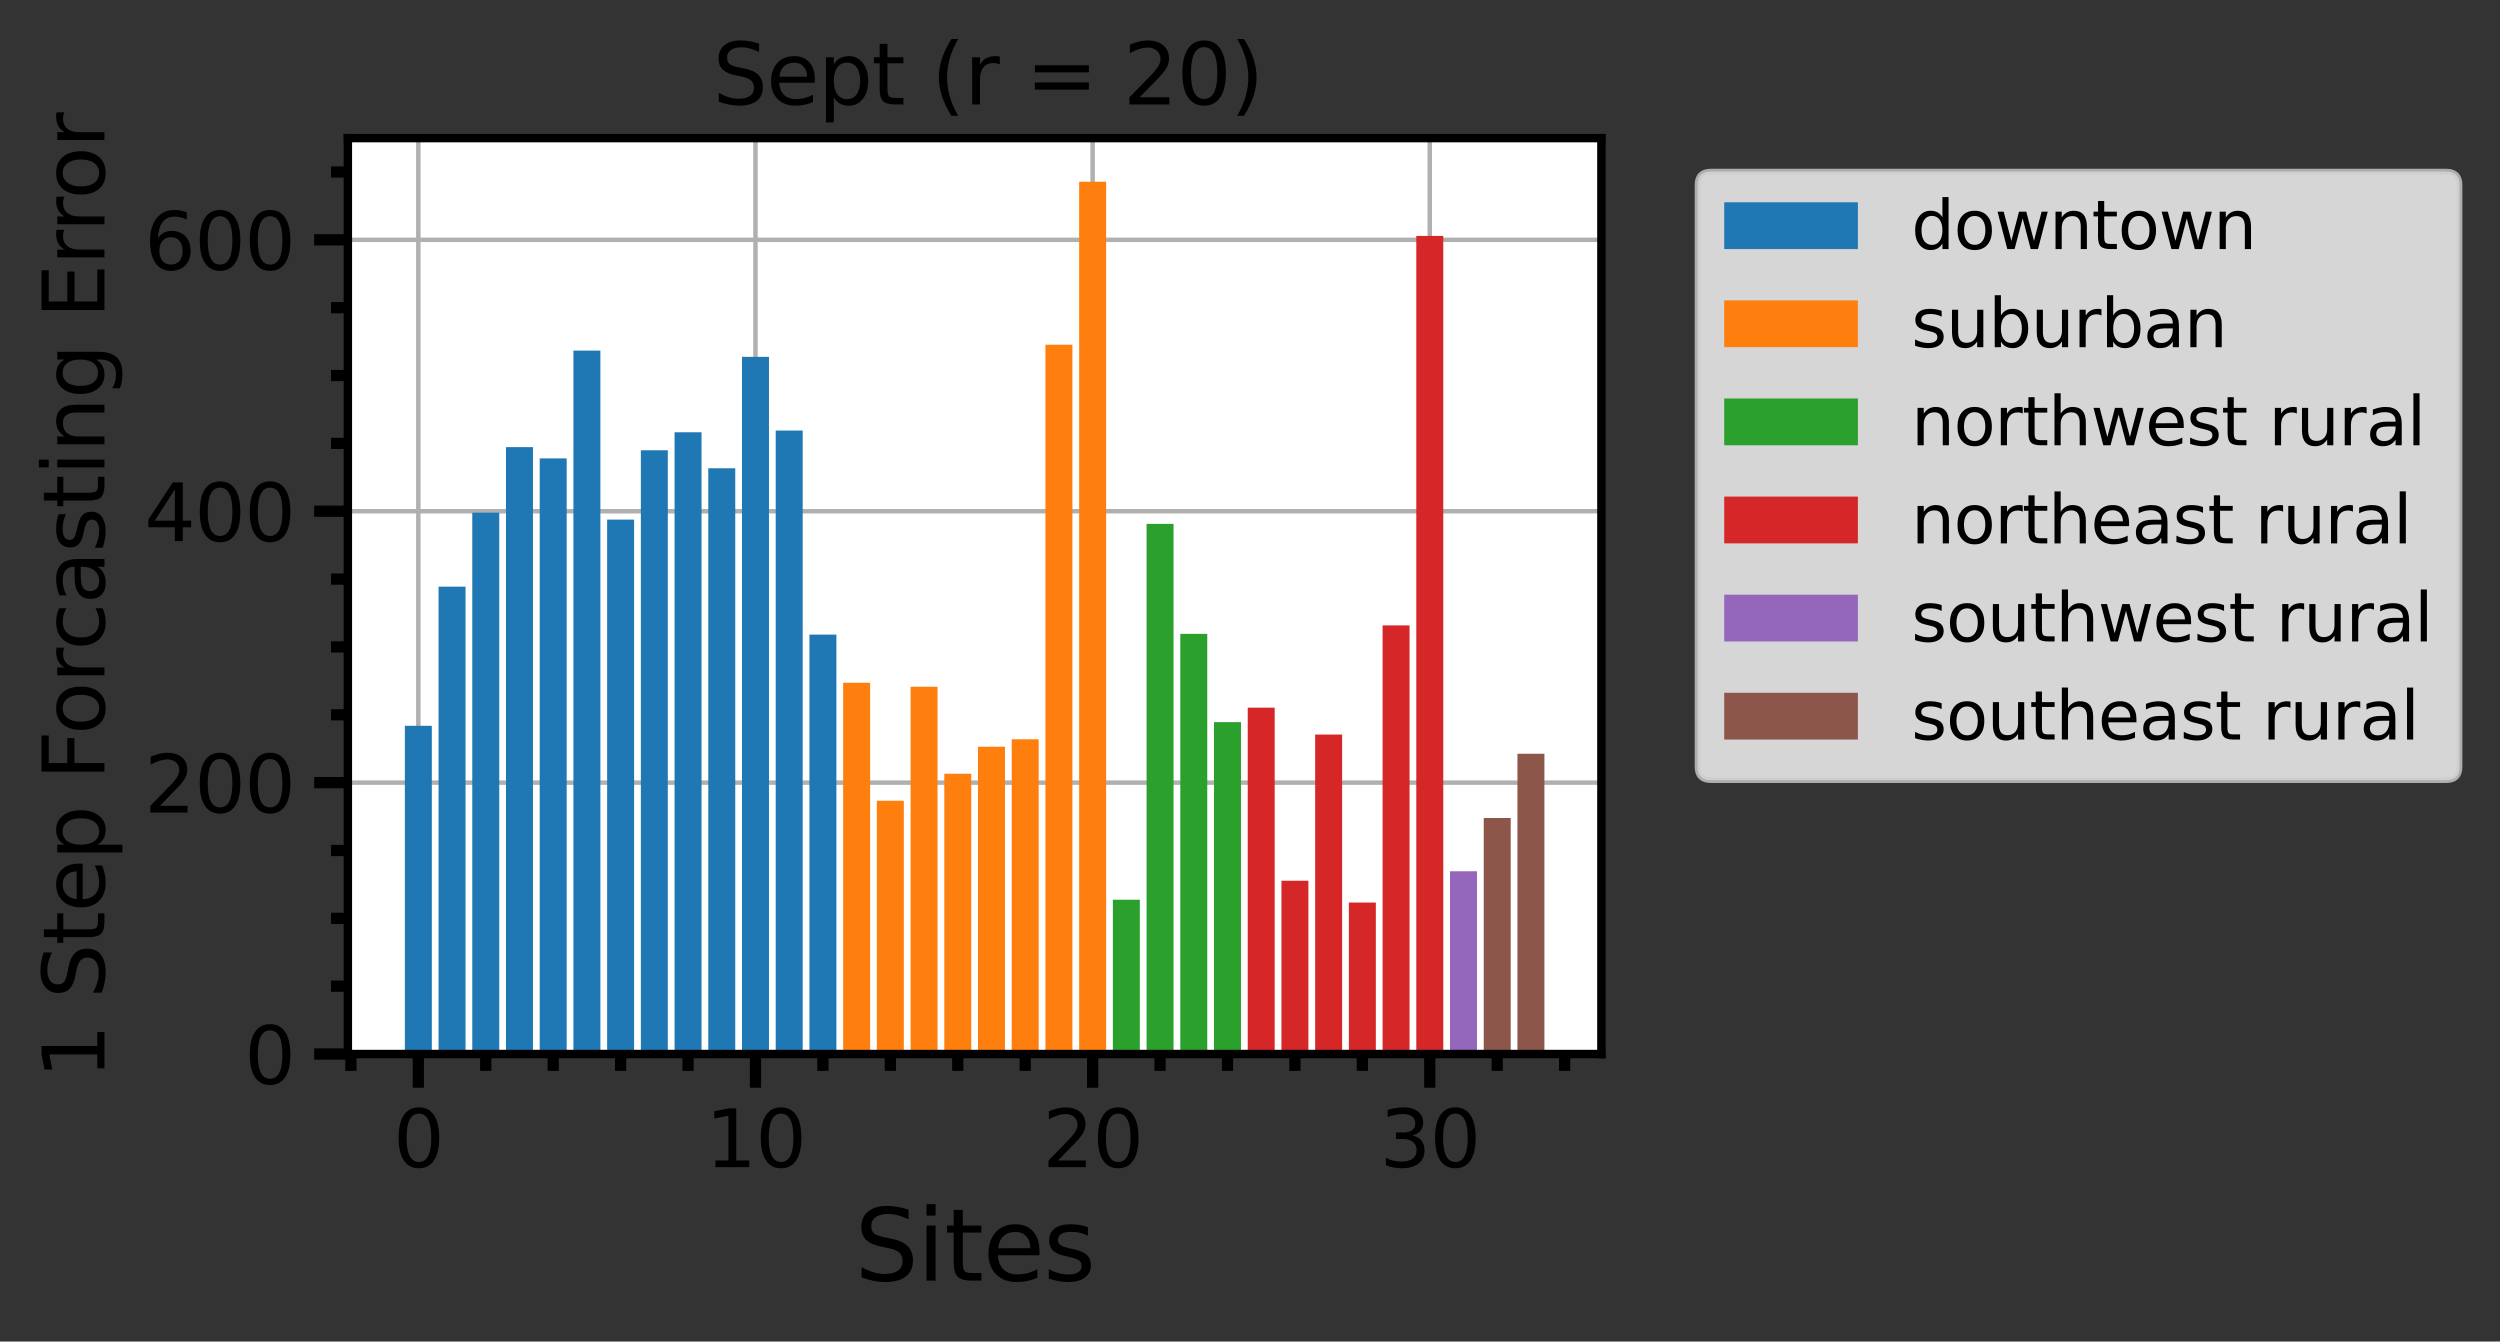 <?xml version="1.0" encoding="utf-8" standalone="no"?>
<!DOCTYPE svg PUBLIC "-//W3C//DTD SVG 1.1//EN"
  "http://www.w3.org/Graphics/SVG/1.1/DTD/svg11.dtd">
<svg xmlns:xlink="http://www.w3.org/1999/xlink" width="445.143pt" height="238.864pt" viewBox="0 0 445.143 238.864" xmlns="http://www.w3.org/2000/svg" version="1.1">
 <rect x="0" y="0" width="445.143" height="238.864" fill="#333333" stroke="none"/>
 <defs>
  <style type="text/css">*{stroke-linejoin: round; stroke-linecap: butt}</style>
 </defs>
 <g id="figure_1">
  <g id="patch_1">
   <path d="M 0 238.864 
L 445.143 238.864 
L 445.143 0 
L 0 0 
z
" style="fill: none"/>
  </g>
  <g id="axes_1">
   <g id="patch_2">
    <path d="M 61.94 187.678 
L 285.14 187.678 
L 285.14 24.598 
L 61.94 24.598 
z
" style="fill: #ffffff"/>
   </g>
   <g id="matplotlib.axis_1">
    <g id="xtick_1">
     <g id="line2d_1">
      <path d="M 74.486 187.678 
L 74.486 24.598 
" clip-path="url(#p65357fff52)" style="fill: none; stroke: #b0b0b0; stroke-width: 0.8; stroke-linecap: square"/>
     </g>
     <g id="line2d_2">
      <defs>
       <path id="m4fab848cbc" d="M 0 0 
L 0 6 
" style="stroke: #000000; stroke-width: 2"/>
      </defs>
      <g>
       <use xlink:href="#m4fab848cbc" x="74.486" y="187.678" style="stroke: #000000; stroke-width: 2"/>
      </g>
     </g>
     <g id="text_1">
      <!-- 0 -->
      <g transform="translate(70.033 207.815)scale(0.14 -0.14)">
       <defs>
        <path id="DejaVuSans-30" d="M 2034 4250 
Q 1547 4250 1301 3770 
Q 1056 3291 1056 2328 
Q 1056 1369 1301 889 
Q 1547 409 2034 409 
Q 2525 409 2770 889 
Q 3016 1369 3016 2328 
Q 3016 3291 2770 3770 
Q 2525 4250 2034 4250 
z
M 2034 4750 
Q 2819 4750 3233 4129 
Q 3647 3509 3647 2328 
Q 3647 1150 3233 529 
Q 2819 -91 2034 -91 
Q 1250 -91 836 529 
Q 422 1150 422 2328 
Q 422 3509 836 4129 
Q 1250 4750 2034 4750 
z
" transform="scale(0.016)"/>
       </defs>
       <use xlink:href="#DejaVuSans-30"/>
      </g>
     </g>
    </g>
    <g id="xtick_2">
     <g id="line2d_3">
      <path d="M 134.519 187.678 
L 134.519 24.598 
" clip-path="url(#p65357fff52)" style="fill: none; stroke: #b0b0b0; stroke-width: 0.8; stroke-linecap: square"/>
     </g>
     <g id="line2d_4">
      <g>
       <use xlink:href="#m4fab848cbc" x="134.519" y="187.678" style="stroke: #000000; stroke-width: 2"/>
      </g>
     </g>
     <g id="text_2">
      <!-- 10 -->
      <g transform="translate(125.611 207.815)scale(0.14 -0.14)">
       <defs>
        <path id="DejaVuSans-31" d="M 794 531 
L 1825 531 
L 1825 4091 
L 703 3866 
L 703 4441 
L 1819 4666 
L 2450 4666 
L 2450 531 
L 3481 531 
L 3481 0 
L 794 0 
L 794 531 
z
" transform="scale(0.016)"/>
       </defs>
       <use xlink:href="#DejaVuSans-31"/>
       <use xlink:href="#DejaVuSans-30" x="63.623"/>
      </g>
     </g>
    </g>
    <g id="xtick_3">
     <g id="line2d_5">
      <path d="M 194.551 187.678 
L 194.551 24.598 
" clip-path="url(#p65357fff52)" style="fill: none; stroke: #b0b0b0; stroke-width: 0.8; stroke-linecap: square"/>
     </g>
     <g id="line2d_6">
      <g>
       <use xlink:href="#m4fab848cbc" x="194.551" y="187.678" style="stroke: #000000; stroke-width: 2"/>
      </g>
     </g>
     <g id="text_3">
      <!-- 20 -->
      <g transform="translate(185.643 207.815)scale(0.14 -0.14)">
       <defs>
        <path id="DejaVuSans-32" d="M 1228 531 
L 3431 531 
L 3431 0 
L 469 0 
L 469 531 
Q 828 903 1448 1529 
Q 2069 2156 2228 2338 
Q 2531 2678 2651 2914 
Q 2772 3150 2772 3378 
Q 2772 3750 2511 3984 
Q 2250 4219 1831 4219 
Q 1534 4219 1204 4116 
Q 875 4013 500 3803 
L 500 4441 
Q 881 4594 1212 4672 
Q 1544 4750 1819 4750 
Q 2544 4750 2975 4387 
Q 3406 4025 3406 3419 
Q 3406 3131 3298 2873 
Q 3191 2616 2906 2266 
Q 2828 2175 2409 1742 
Q 1991 1309 1228 531 
z
" transform="scale(0.016)"/>
       </defs>
       <use xlink:href="#DejaVuSans-32"/>
       <use xlink:href="#DejaVuSans-30" x="63.623"/>
      </g>
     </g>
    </g>
    <g id="xtick_4">
     <g id="line2d_7">
      <path d="M 254.583 187.678 
L 254.583 24.598 
" clip-path="url(#p65357fff52)" style="fill: none; stroke: #b0b0b0; stroke-width: 0.8; stroke-linecap: square"/>
     </g>
     <g id="line2d_8">
      <g>
       <use xlink:href="#m4fab848cbc" x="254.583" y="187.678" style="stroke: #000000; stroke-width: 2"/>
      </g>
     </g>
     <g id="text_4">
      <!-- 30 -->
      <g transform="translate(245.676 207.815)scale(0.14 -0.14)">
       <defs>
        <path id="DejaVuSans-33" d="M 2597 2516 
Q 3050 2419 3304 2112 
Q 3559 1806 3559 1356 
Q 3559 666 3084 287 
Q 2609 -91 1734 -91 
Q 1441 -91 1130 -33 
Q 819 25 488 141 
L 488 750 
Q 750 597 1062 519 
Q 1375 441 1716 441 
Q 2309 441 2620 675 
Q 2931 909 2931 1356 
Q 2931 1769 2642 2001 
Q 2353 2234 1838 2234 
L 1294 2234 
L 1294 2753 
L 1863 2753 
Q 2328 2753 2575 2939 
Q 2822 3125 2822 3475 
Q 2822 3834 2567 4026 
Q 2313 4219 1838 4219 
Q 1578 4219 1281 4162 
Q 984 4106 628 3988 
L 628 4550 
Q 988 4650 1302 4700 
Q 1616 4750 1894 4750 
Q 2613 4750 3031 4423 
Q 3450 4097 3450 3541 
Q 3450 3153 3228 2886 
Q 3006 2619 2597 2516 
z
" transform="scale(0.016)"/>
       </defs>
       <use xlink:href="#DejaVuSans-33"/>
       <use xlink:href="#DejaVuSans-30" x="63.623"/>
      </g>
     </g>
    </g>
    <g id="xtick_5">
     <g id="line2d_9">
      <defs>
       <path id="mcaf3bcd9dd" d="M 0 0 
L 0 3 
" style="stroke: #000000; stroke-width: 2"/>
      </defs>
      <g>
       <use xlink:href="#mcaf3bcd9dd" x="62.48" y="187.678" style="stroke: #000000; stroke-width: 2"/>
      </g>
     </g>
    </g>
    <g id="xtick_6">
     <g id="line2d_10">
      <g>
       <use xlink:href="#mcaf3bcd9dd" x="86.493" y="187.678" style="stroke: #000000; stroke-width: 2"/>
      </g>
     </g>
    </g>
    <g id="xtick_7">
     <g id="line2d_11">
      <g>
       <use xlink:href="#mcaf3bcd9dd" x="98.499" y="187.678" style="stroke: #000000; stroke-width: 2"/>
      </g>
     </g>
    </g>
    <g id="xtick_8">
     <g id="line2d_12">
      <g>
       <use xlink:href="#mcaf3bcd9dd" x="110.506" y="187.678" style="stroke: #000000; stroke-width: 2"/>
      </g>
     </g>
    </g>
    <g id="xtick_9">
     <g id="line2d_13">
      <g>
       <use xlink:href="#mcaf3bcd9dd" x="122.512" y="187.678" style="stroke: #000000; stroke-width: 2"/>
      </g>
     </g>
    </g>
    <g id="xtick_10">
     <g id="line2d_14">
      <g>
       <use xlink:href="#mcaf3bcd9dd" x="146.525" y="187.678" style="stroke: #000000; stroke-width: 2"/>
      </g>
     </g>
    </g>
    <g id="xtick_11">
     <g id="line2d_15">
      <g>
       <use xlink:href="#mcaf3bcd9dd" x="158.532" y="187.678" style="stroke: #000000; stroke-width: 2"/>
      </g>
     </g>
    </g>
    <g id="xtick_12">
     <g id="line2d_16">
      <g>
       <use xlink:href="#mcaf3bcd9dd" x="170.538" y="187.678" style="stroke: #000000; stroke-width: 2"/>
      </g>
     </g>
    </g>
    <g id="xtick_13">
     <g id="line2d_17">
      <g>
       <use xlink:href="#mcaf3bcd9dd" x="182.545" y="187.678" style="stroke: #000000; stroke-width: 2"/>
      </g>
     </g>
    </g>
    <g id="xtick_14">
     <g id="line2d_18">
      <g>
       <use xlink:href="#mcaf3bcd9dd" x="206.557" y="187.678" style="stroke: #000000; stroke-width: 2"/>
      </g>
     </g>
    </g>
    <g id="xtick_15">
     <g id="line2d_19">
      <g>
       <use xlink:href="#mcaf3bcd9dd" x="218.564" y="187.678" style="stroke: #000000; stroke-width: 2"/>
      </g>
     </g>
    </g>
    <g id="xtick_16">
     <g id="line2d_20">
      <g>
       <use xlink:href="#mcaf3bcd9dd" x="230.57" y="187.678" style="stroke: #000000; stroke-width: 2"/>
      </g>
     </g>
    </g>
    <g id="xtick_17">
     <g id="line2d_21">
      <g>
       <use xlink:href="#mcaf3bcd9dd" x="242.577" y="187.678" style="stroke: #000000; stroke-width: 2"/>
      </g>
     </g>
    </g>
    <g id="xtick_18">
     <g id="line2d_22">
      <g>
       <use xlink:href="#mcaf3bcd9dd" x="266.59" y="187.678" style="stroke: #000000; stroke-width: 2"/>
      </g>
     </g>
    </g>
    <g id="xtick_19">
     <g id="line2d_23">
      <g>
       <use xlink:href="#mcaf3bcd9dd" x="278.596" y="187.678" style="stroke: #000000; stroke-width: 2"/>
      </g>
     </g>
    </g>
    <g id="text_5">
     <!-- Sites -->
     <g transform="translate(152.181 228.024)scale(0.175 -0.175)">
      <defs>
       <path id="DejaVuSans-53" d="M 3425 4513 
L 3425 3897 
Q 3066 4069 2747 4153 
Q 2428 4238 2131 4238 
Q 1616 4238 1336 4038 
Q 1056 3838 1056 3469 
Q 1056 3159 1242 3001 
Q 1428 2844 1947 2747 
L 2328 2669 
Q 3034 2534 3370 2195 
Q 3706 1856 3706 1288 
Q 3706 609 3251 259 
Q 2797 -91 1919 -91 
Q 1588 -91 1214 -16 
Q 841 59 441 206 
L 441 856 
Q 825 641 1194 531 
Q 1563 422 1919 422 
Q 2459 422 2753 634 
Q 3047 847 3047 1241 
Q 3047 1584 2836 1778 
Q 2625 1972 2144 2069 
L 1759 2144 
Q 1053 2284 737 2584 
Q 422 2884 422 3419 
Q 422 4038 858 4394 
Q 1294 4750 2059 4750 
Q 2388 4750 2728 4690 
Q 3069 4631 3425 4513 
z
" transform="scale(0.016)"/>
       <path id="DejaVuSans-69" d="M 603 3500 
L 1178 3500 
L 1178 0 
L 603 0 
L 603 3500 
z
M 603 4863 
L 1178 4863 
L 1178 4134 
L 603 4134 
L 603 4863 
z
" transform="scale(0.016)"/>
       <path id="DejaVuSans-74" d="M 1172 4494 
L 1172 3500 
L 2356 3500 
L 2356 3053 
L 1172 3053 
L 1172 1153 
Q 1172 725 1289 603 
Q 1406 481 1766 481 
L 2356 481 
L 2356 0 
L 1766 0 
Q 1100 0 847 248 
Q 594 497 594 1153 
L 594 3053 
L 172 3053 
L 172 3500 
L 594 3500 
L 594 4494 
L 1172 4494 
z
" transform="scale(0.016)"/>
       <path id="DejaVuSans-65" d="M 3597 1894 
L 3597 1613 
L 953 1613 
Q 991 1019 1311 708 
Q 1631 397 2203 397 
Q 2534 397 2845 478 
Q 3156 559 3463 722 
L 3463 178 
Q 3153 47 2828 -22 
Q 2503 -91 2169 -91 
Q 1331 -91 842 396 
Q 353 884 353 1716 
Q 353 2575 817 3079 
Q 1281 3584 2069 3584 
Q 2775 3584 3186 3129 
Q 3597 2675 3597 1894 
z
M 3022 2063 
Q 3016 2534 2758 2815 
Q 2500 3097 2075 3097 
Q 1594 3097 1305 2825 
Q 1016 2553 972 2059 
L 3022 2063 
z
" transform="scale(0.016)"/>
       <path id="DejaVuSans-73" d="M 2834 3397 
L 2834 2853 
Q 2591 2978 2328 3040 
Q 2066 3103 1784 3103 
Q 1356 3103 1142 2972 
Q 928 2841 928 2578 
Q 928 2378 1081 2264 
Q 1234 2150 1697 2047 
L 1894 2003 
Q 2506 1872 2764 1633 
Q 3022 1394 3022 966 
Q 3022 478 2636 193 
Q 2250 -91 1575 -91 
Q 1294 -91 989 -36 
Q 684 19 347 128 
L 347 722 
Q 666 556 975 473 
Q 1284 391 1588 391 
Q 1994 391 2212 530 
Q 2431 669 2431 922 
Q 2431 1156 2273 1281 
Q 2116 1406 1581 1522 
L 1381 1569 
Q 847 1681 609 1914 
Q 372 2147 372 2553 
Q 372 3047 722 3315 
Q 1072 3584 1716 3584 
Q 2034 3584 2315 3537 
Q 2597 3491 2834 3397 
z
" transform="scale(0.016)"/>
      </defs>
      <use xlink:href="#DejaVuSans-53"/>
      <use xlink:href="#DejaVuSans-69" x="63.477"/>
      <use xlink:href="#DejaVuSans-74" x="91.26"/>
      <use xlink:href="#DejaVuSans-65" x="130.469"/>
      <use xlink:href="#DejaVuSans-73" x="191.992"/>
     </g>
    </g>
   </g>
   <g id="matplotlib.axis_2">
    <g id="ytick_1">
     <g id="line2d_24">
      <path d="M 61.94 187.678 
L 285.14 187.678 
" clip-path="url(#p65357fff52)" style="fill: none; stroke: #b0b0b0; stroke-width: 0.8; stroke-linecap: square"/>
     </g>
     <g id="line2d_25">
      <defs>
       <path id="m6182f3b29a" d="M 0 0 
L -6 0 
" style="stroke: #000000; stroke-width: 2"/>
      </defs>
      <g>
       <use xlink:href="#m6182f3b29a" x="61.94" y="187.678" style="stroke: #000000; stroke-width: 2"/>
      </g>
     </g>
     <g id="text_6">
      <!-- 0 -->
      <g transform="translate(43.532 192.997)scale(0.14 -0.14)">
       <use xlink:href="#DejaVuSans-30"/>
      </g>
     </g>
    </g>
    <g id="ytick_2">
     <g id="line2d_26">
      <path d="M 61.94 139.354 
L 285.14 139.354 
" clip-path="url(#p65357fff52)" style="fill: none; stroke: #b0b0b0; stroke-width: 0.8; stroke-linecap: square"/>
     </g>
     <g id="line2d_27">
      <g>
       <use xlink:href="#m6182f3b29a" x="61.94" y="139.354" style="stroke: #000000; stroke-width: 2"/>
      </g>
     </g>
     <g id="text_7">
      <!-- 200 -->
      <g transform="translate(25.717 144.673)scale(0.14 -0.14)">
       <use xlink:href="#DejaVuSans-32"/>
       <use xlink:href="#DejaVuSans-30" x="63.623"/>
       <use xlink:href="#DejaVuSans-30" x="127.246"/>
      </g>
     </g>
    </g>
    <g id="ytick_3">
     <g id="line2d_28">
      <path d="M 61.94 91.03 
L 285.14 91.03 
" clip-path="url(#p65357fff52)" style="fill: none; stroke: #b0b0b0; stroke-width: 0.8; stroke-linecap: square"/>
     </g>
     <g id="line2d_29">
      <g>
       <use xlink:href="#m6182f3b29a" x="61.94" y="91.03" style="stroke: #000000; stroke-width: 2"/>
      </g>
     </g>
     <g id="text_8">
      <!-- 400 -->
      <g transform="translate(25.717 96.349)scale(0.14 -0.14)">
       <defs>
        <path id="DejaVuSans-34" d="M 2419 4116 
L 825 1625 
L 2419 1625 
L 2419 4116 
z
M 2253 4666 
L 3047 4666 
L 3047 1625 
L 3713 1625 
L 3713 1100 
L 3047 1100 
L 3047 0 
L 2419 0 
L 2419 1100 
L 313 1100 
L 313 1709 
L 2253 4666 
z
" transform="scale(0.016)"/>
       </defs>
       <use xlink:href="#DejaVuSans-34"/>
       <use xlink:href="#DejaVuSans-30" x="63.623"/>
       <use xlink:href="#DejaVuSans-30" x="127.246"/>
      </g>
     </g>
    </g>
    <g id="ytick_4">
     <g id="line2d_30">
      <path d="M 61.94 42.706 
L 285.14 42.706 
" clip-path="url(#p65357fff52)" style="fill: none; stroke: #b0b0b0; stroke-width: 0.8; stroke-linecap: square"/>
     </g>
     <g id="line2d_31">
      <g>
       <use xlink:href="#m6182f3b29a" x="61.94" y="42.706" style="stroke: #000000; stroke-width: 2"/>
      </g>
     </g>
     <g id="text_9">
      <!-- 600 -->
      <g transform="translate(25.717 48.025)scale(0.14 -0.14)">
       <defs>
        <path id="DejaVuSans-36" d="M 2113 2584 
Q 1688 2584 1439 2293 
Q 1191 2003 1191 1497 
Q 1191 994 1439 701 
Q 1688 409 2113 409 
Q 2538 409 2786 701 
Q 3034 994 3034 1497 
Q 3034 2003 2786 2293 
Q 2538 2584 2113 2584 
z
M 3366 4563 
L 3366 3988 
Q 3128 4100 2886 4159 
Q 2644 4219 2406 4219 
Q 1781 4219 1451 3797 
Q 1122 3375 1075 2522 
Q 1259 2794 1537 2939 
Q 1816 3084 2150 3084 
Q 2853 3084 3261 2657 
Q 3669 2231 3669 1497 
Q 3669 778 3244 343 
Q 2819 -91 2113 -91 
Q 1303 -91 875 529 
Q 447 1150 447 2328 
Q 447 3434 972 4092 
Q 1497 4750 2381 4750 
Q 2619 4750 2861 4703 
Q 3103 4656 3366 4563 
z
" transform="scale(0.016)"/>
       </defs>
       <use xlink:href="#DejaVuSans-36"/>
       <use xlink:href="#DejaVuSans-30" x="63.623"/>
       <use xlink:href="#DejaVuSans-30" x="127.246"/>
      </g>
     </g>
    </g>
    <g id="ytick_5">
     <g id="line2d_32">
      <defs>
       <path id="m2657b1634b" d="M 0 0 
L -3 0 
" style="stroke: #000000; stroke-width: 2"/>
      </defs>
      <g>
       <use xlink:href="#m2657b1634b" x="61.94" y="175.597" style="stroke: #000000; stroke-width: 2"/>
      </g>
     </g>
    </g>
    <g id="ytick_6">
     <g id="line2d_33">
      <g>
       <use xlink:href="#m2657b1634b" x="61.94" y="163.516" style="stroke: #000000; stroke-width: 2"/>
      </g>
     </g>
    </g>
    <g id="ytick_7">
     <g id="line2d_34">
      <g>
       <use xlink:href="#m2657b1634b" x="61.94" y="151.435" style="stroke: #000000; stroke-width: 2"/>
      </g>
     </g>
    </g>
    <g id="ytick_8">
     <g id="line2d_35">
      <g>
       <use xlink:href="#m2657b1634b" x="61.94" y="127.273" style="stroke: #000000; stroke-width: 2"/>
      </g>
     </g>
    </g>
    <g id="ytick_9">
     <g id="line2d_36">
      <g>
       <use xlink:href="#m2657b1634b" x="61.94" y="115.192" style="stroke: #000000; stroke-width: 2"/>
      </g>
     </g>
    </g>
    <g id="ytick_10">
     <g id="line2d_37">
      <g>
       <use xlink:href="#m2657b1634b" x="61.94" y="103.111" style="stroke: #000000; stroke-width: 2"/>
      </g>
     </g>
    </g>
    <g id="ytick_11">
     <g id="line2d_38">
      <g>
       <use xlink:href="#m2657b1634b" x="61.94" y="78.949" style="stroke: #000000; stroke-width: 2"/>
      </g>
     </g>
    </g>
    <g id="ytick_12">
     <g id="line2d_39">
      <g>
       <use xlink:href="#m2657b1634b" x="61.94" y="66.868" style="stroke: #000000; stroke-width: 2"/>
      </g>
     </g>
    </g>
    <g id="ytick_13">
     <g id="line2d_40">
      <g>
       <use xlink:href="#m2657b1634b" x="61.94" y="54.787" style="stroke: #000000; stroke-width: 2"/>
      </g>
     </g>
    </g>
    <g id="ytick_14">
     <g id="line2d_41">
      <g>
       <use xlink:href="#m2657b1634b" x="61.94" y="30.625" style="stroke: #000000; stroke-width: 2"/>
      </g>
     </g>
    </g>
    <g id="text_10">
     <!-- 1 Step Forcasting Error -->
     <g transform="translate(18.598 192.126)rotate(-90)scale(0.15 -0.15)">
      <defs>
       <path id="DejaVuSans-20" transform="scale(0.016)"/>
       <path id="DejaVuSans-70" d="M 1159 525 
L 1159 -1331 
L 581 -1331 
L 581 3500 
L 1159 3500 
L 1159 2969 
Q 1341 3281 1617 3432 
Q 1894 3584 2278 3584 
Q 2916 3584 3314 3078 
Q 3713 2572 3713 1747 
Q 3713 922 3314 415 
Q 2916 -91 2278 -91 
Q 1894 -91 1617 61 
Q 1341 213 1159 525 
z
M 3116 1747 
Q 3116 2381 2855 2742 
Q 2594 3103 2138 3103 
Q 1681 3103 1420 2742 
Q 1159 2381 1159 1747 
Q 1159 1113 1420 752 
Q 1681 391 2138 391 
Q 2594 391 2855 752 
Q 3116 1113 3116 1747 
z
" transform="scale(0.016)"/>
       <path id="DejaVuSans-46" d="M 628 4666 
L 3309 4666 
L 3309 4134 
L 1259 4134 
L 1259 2759 
L 3109 2759 
L 3109 2228 
L 1259 2228 
L 1259 0 
L 628 0 
L 628 4666 
z
" transform="scale(0.016)"/>
       <path id="DejaVuSans-6f" d="M 1959 3097 
Q 1497 3097 1228 2736 
Q 959 2375 959 1747 
Q 959 1119 1226 758 
Q 1494 397 1959 397 
Q 2419 397 2687 759 
Q 2956 1122 2956 1747 
Q 2956 2369 2687 2733 
Q 2419 3097 1959 3097 
z
M 1959 3584 
Q 2709 3584 3137 3096 
Q 3566 2609 3566 1747 
Q 3566 888 3137 398 
Q 2709 -91 1959 -91 
Q 1206 -91 779 398 
Q 353 888 353 1747 
Q 353 2609 779 3096 
Q 1206 3584 1959 3584 
z
" transform="scale(0.016)"/>
       <path id="DejaVuSans-72" d="M 2631 2963 
Q 2534 3019 2420 3045 
Q 2306 3072 2169 3072 
Q 1681 3072 1420 2755 
Q 1159 2438 1159 1844 
L 1159 0 
L 581 0 
L 581 3500 
L 1159 3500 
L 1159 2956 
Q 1341 3275 1631 3429 
Q 1922 3584 2338 3584 
Q 2397 3584 2469 3576 
Q 2541 3569 2628 3553 
L 2631 2963 
z
" transform="scale(0.016)"/>
       <path id="DejaVuSans-63" d="M 3122 3366 
L 3122 2828 
Q 2878 2963 2633 3030 
Q 2388 3097 2138 3097 
Q 1578 3097 1268 2742 
Q 959 2388 959 1747 
Q 959 1106 1268 751 
Q 1578 397 2138 397 
Q 2388 397 2633 464 
Q 2878 531 3122 666 
L 3122 134 
Q 2881 22 2623 -34 
Q 2366 -91 2075 -91 
Q 1284 -91 818 406 
Q 353 903 353 1747 
Q 353 2603 823 3093 
Q 1294 3584 2113 3584 
Q 2378 3584 2631 3529 
Q 2884 3475 3122 3366 
z
" transform="scale(0.016)"/>
       <path id="DejaVuSans-61" d="M 2194 1759 
Q 1497 1759 1228 1600 
Q 959 1441 959 1056 
Q 959 750 1161 570 
Q 1363 391 1709 391 
Q 2188 391 2477 730 
Q 2766 1069 2766 1631 
L 2766 1759 
L 2194 1759 
z
M 3341 1997 
L 3341 0 
L 2766 0 
L 2766 531 
Q 2569 213 2275 61 
Q 1981 -91 1556 -91 
Q 1019 -91 701 211 
Q 384 513 384 1019 
Q 384 1609 779 1909 
Q 1175 2209 1959 2209 
L 2766 2209 
L 2766 2266 
Q 2766 2663 2505 2880 
Q 2244 3097 1772 3097 
Q 1472 3097 1187 3025 
Q 903 2953 641 2809 
L 641 3341 
Q 956 3463 1253 3523 
Q 1550 3584 1831 3584 
Q 2591 3584 2966 3190 
Q 3341 2797 3341 1997 
z
" transform="scale(0.016)"/>
       <path id="DejaVuSans-6e" d="M 3513 2113 
L 3513 0 
L 2938 0 
L 2938 2094 
Q 2938 2591 2744 2837 
Q 2550 3084 2163 3084 
Q 1697 3084 1428 2787 
Q 1159 2491 1159 1978 
L 1159 0 
L 581 0 
L 581 3500 
L 1159 3500 
L 1159 2956 
Q 1366 3272 1645 3428 
Q 1925 3584 2291 3584 
Q 2894 3584 3203 3211 
Q 3513 2838 3513 2113 
z
" transform="scale(0.016)"/>
       <path id="DejaVuSans-67" d="M 2906 1791 
Q 2906 2416 2648 2759 
Q 2391 3103 1925 3103 
Q 1463 3103 1205 2759 
Q 947 2416 947 1791 
Q 947 1169 1205 825 
Q 1463 481 1925 481 
Q 2391 481 2648 825 
Q 2906 1169 2906 1791 
z
M 3481 434 
Q 3481 -459 3084 -895 
Q 2688 -1331 1869 -1331 
Q 1566 -1331 1297 -1286 
Q 1028 -1241 775 -1147 
L 775 -588 
Q 1028 -725 1275 -790 
Q 1522 -856 1778 -856 
Q 2344 -856 2625 -561 
Q 2906 -266 2906 331 
L 2906 616 
Q 2728 306 2450 153 
Q 2172 0 1784 0 
Q 1141 0 747 490 
Q 353 981 353 1791 
Q 353 2603 747 3093 
Q 1141 3584 1784 3584 
Q 2172 3584 2450 3431 
Q 2728 3278 2906 2969 
L 2906 3500 
L 3481 3500 
L 3481 434 
z
" transform="scale(0.016)"/>
       <path id="DejaVuSans-45" d="M 628 4666 
L 3578 4666 
L 3578 4134 
L 1259 4134 
L 1259 2753 
L 3481 2753 
L 3481 2222 
L 1259 2222 
L 1259 531 
L 3634 531 
L 3634 0 
L 628 0 
L 628 4666 
z
" transform="scale(0.016)"/>
      </defs>
      <use xlink:href="#DejaVuSans-31"/>
      <use xlink:href="#DejaVuSans-20" x="63.623"/>
      <use xlink:href="#DejaVuSans-53" x="95.41"/>
      <use xlink:href="#DejaVuSans-74" x="158.887"/>
      <use xlink:href="#DejaVuSans-65" x="198.096"/>
      <use xlink:href="#DejaVuSans-70" x="259.619"/>
      <use xlink:href="#DejaVuSans-20" x="323.096"/>
      <use xlink:href="#DejaVuSans-46" x="354.883"/>
      <use xlink:href="#DejaVuSans-6f" x="408.777"/>
      <use xlink:href="#DejaVuSans-72" x="469.959"/>
      <use xlink:href="#DejaVuSans-63" x="508.822"/>
      <use xlink:href="#DejaVuSans-61" x="563.803"/>
      <use xlink:href="#DejaVuSans-73" x="625.082"/>
      <use xlink:href="#DejaVuSans-74" x="677.182"/>
      <use xlink:href="#DejaVuSans-69" x="716.391"/>
      <use xlink:href="#DejaVuSans-6e" x="744.174"/>
      <use xlink:href="#DejaVuSans-67" x="807.553"/>
      <use xlink:href="#DejaVuSans-20" x="871.029"/>
      <use xlink:href="#DejaVuSans-45" x="902.816"/>
      <use xlink:href="#DejaVuSans-72" x="966"/>
      <use xlink:href="#DejaVuSans-72" x="1005.363"/>
      <use xlink:href="#DejaVuSans-6f" x="1044.227"/>
      <use xlink:href="#DejaVuSans-72" x="1105.408"/>
     </g>
    </g>
   </g>
   <g id="patch_3">
    <path d="M 72.085 187.678 
L 76.888 187.678 
L 76.888 129.233 
L 72.085 129.233 
z
" clip-path="url(#p65357fff52)" style="fill: #1f77b4"/>
   </g>
   <g id="patch_4">
    <path d="M 78.088 187.678 
L 82.891 187.678 
L 82.891 104.462 
L 78.088 104.462 
z
" clip-path="url(#p65357fff52)" style="fill: #1f77b4"/>
   </g>
   <g id="patch_5">
    <path d="M 84.092 187.678 
L 88.894 187.678 
L 88.894 91.282 
L 84.092 91.282 
z
" clip-path="url(#p65357fff52)" style="fill: #1f77b4"/>
   </g>
   <g id="patch_6">
    <path d="M 90.095 187.678 
L 94.897 187.678 
L 94.897 79.62 
L 90.095 79.62 
z
" clip-path="url(#p65357fff52)" style="fill: #1f77b4"/>
   </g>
   <g id="patch_7">
    <path d="M 96.098 187.678 
L 100.901 187.678 
L 100.901 81.617 
L 96.098 81.617 
z
" clip-path="url(#p65357fff52)" style="fill: #1f77b4"/>
   </g>
   <g id="patch_8">
    <path d="M 102.101 187.678 
L 106.904 187.678 
L 106.904 62.426 
L 102.101 62.426 
z
" clip-path="url(#p65357fff52)" style="fill: #1f77b4"/>
   </g>
   <g id="patch_9">
    <path d="M 108.105 187.678 
L 112.907 187.678 
L 112.907 92.521 
L 108.105 92.521 
z
" clip-path="url(#p65357fff52)" style="fill: #1f77b4"/>
   </g>
   <g id="patch_10">
    <path d="M 114.108 187.678 
L 118.91 187.678 
L 118.91 80.169 
L 114.108 80.169 
z
" clip-path="url(#p65357fff52)" style="fill: #1f77b4"/>
   </g>
   <g id="patch_11">
    <path d="M 120.111 187.678 
L 124.914 187.678 
L 124.914 76.965 
L 120.111 76.965 
z
" clip-path="url(#p65357fff52)" style="fill: #1f77b4"/>
   </g>
   <g id="patch_12">
    <path d="M 126.114 187.678 
L 130.917 187.678 
L 130.917 83.381 
L 126.114 83.381 
z
" clip-path="url(#p65357fff52)" style="fill: #1f77b4"/>
   </g>
   <g id="patch_13">
    <path d="M 132.117 187.678 
L 136.92 187.678 
L 136.92 63.545 
L 132.117 63.545 
z
" clip-path="url(#p65357fff52)" style="fill: #1f77b4"/>
   </g>
   <g id="patch_14">
    <path d="M 138.121 187.678 
L 142.923 187.678 
L 142.923 76.66 
L 138.121 76.66 
z
" clip-path="url(#p65357fff52)" style="fill: #1f77b4"/>
   </g>
   <g id="patch_15">
    <path d="M 144.124 187.678 
L 148.926 187.678 
L 148.926 112.993 
L 144.124 112.993 
z
" clip-path="url(#p65357fff52)" style="fill: #1f77b4"/>
   </g>
   <g id="patch_16">
    <path d="M 150.127 187.678 
L 154.93 187.678 
L 154.93 121.569 
L 150.127 121.569 
z
" clip-path="url(#p65357fff52)" style="fill: #ff7f0e"/>
   </g>
   <g id="patch_17">
    <path d="M 156.13 187.678 
L 160.933 187.678 
L 160.933 142.582 
L 156.13 142.582 
z
" clip-path="url(#p65357fff52)" style="fill: #ff7f0e"/>
   </g>
   <g id="patch_18">
    <path d="M 162.134 187.678 
L 166.936 187.678 
L 166.936 122.277 
L 162.134 122.277 
z
" clip-path="url(#p65357fff52)" style="fill: #ff7f0e"/>
   </g>
   <g id="patch_19">
    <path d="M 168.137 187.678 
L 172.939 187.678 
L 172.939 137.773 
L 168.137 137.773 
z
" clip-path="url(#p65357fff52)" style="fill: #ff7f0e"/>
   </g>
   <g id="patch_20">
    <path d="M 174.14 187.678 
L 178.943 187.678 
L 178.943 132.957 
L 174.14 132.957 
z
" clip-path="url(#p65357fff52)" style="fill: #ff7f0e"/>
   </g>
   <g id="patch_21">
    <path d="M 180.143 187.678 
L 184.946 187.678 
L 184.946 131.632 
L 180.143 131.632 
z
" clip-path="url(#p65357fff52)" style="fill: #ff7f0e"/>
   </g>
   <g id="patch_22">
    <path d="M 186.146 187.678 
L 190.949 187.678 
L 190.949 61.382 
L 186.146 61.382 
z
" clip-path="url(#p65357fff52)" style="fill: #ff7f0e"/>
   </g>
   <g id="patch_23">
    <path d="M 192.15 187.678 
L 196.952 187.678 
L 196.952 32.363 
L 192.15 32.363 
z
" clip-path="url(#p65357fff52)" style="fill: #ff7f0e"/>
   </g>
   <g id="patch_24">
    <path d="M 198.153 187.678 
L 202.956 187.678 
L 202.956 160.206 
L 198.153 160.206 
z
" clip-path="url(#p65357fff52)" style="fill: #2ca02c"/>
   </g>
   <g id="patch_25">
    <path d="M 204.156 187.678 
L 208.959 187.678 
L 208.959 93.284 
L 204.156 93.284 
z
" clip-path="url(#p65357fff52)" style="fill: #2ca02c"/>
   </g>
   <g id="patch_26">
    <path d="M 210.159 187.678 
L 214.962 187.678 
L 214.962 112.861 
L 210.159 112.861 
z
" clip-path="url(#p65357fff52)" style="fill: #2ca02c"/>
   </g>
   <g id="patch_27">
    <path d="M 216.163 187.678 
L 220.965 187.678 
L 220.965 128.581 
L 216.163 128.581 
z
" clip-path="url(#p65357fff52)" style="fill: #2ca02c"/>
   </g>
   <g id="patch_28">
    <path d="M 222.166 187.678 
L 226.968 187.678 
L 226.968 126.004 
L 222.166 126.004 
z
" clip-path="url(#p65357fff52)" style="fill: #d62728"/>
   </g>
   <g id="patch_29">
    <path d="M 228.169 187.678 
L 232.972 187.678 
L 232.972 156.822 
L 228.169 156.822 
z
" clip-path="url(#p65357fff52)" style="fill: #d62728"/>
   </g>
   <g id="patch_30">
    <path d="M 234.172 187.678 
L 238.975 187.678 
L 238.975 130.788 
L 234.172 130.788 
z
" clip-path="url(#p65357fff52)" style="fill: #d62728"/>
   </g>
   <g id="patch_31">
    <path d="M 240.176 187.678 
L 244.978 187.678 
L 244.978 160.697 
L 240.176 160.697 
z
" clip-path="url(#p65357fff52)" style="fill: #d62728"/>
   </g>
   <g id="patch_32">
    <path d="M 246.179 187.678 
L 250.981 187.678 
L 250.981 111.358 
L 246.179 111.358 
z
" clip-path="url(#p65357fff52)" style="fill: #d62728"/>
   </g>
   <g id="patch_33">
    <path d="M 252.182 187.678 
L 256.985 187.678 
L 256.985 42.012 
L 252.182 42.012 
z
" clip-path="url(#p65357fff52)" style="fill: #d62728"/>
   </g>
   <g id="patch_34">
    <path d="M 258.185 187.678 
L 262.988 187.678 
L 262.988 155.135 
L 258.185 155.135 
z
" clip-path="url(#p65357fff52)" style="fill: #9467bd"/>
   </g>
   <g id="patch_35">
    <path d="M 264.188 187.678 
L 268.991 187.678 
L 268.991 145.648 
L 264.188 145.648 
z
" clip-path="url(#p65357fff52)" style="fill: #8c564b"/>
   </g>
   <g id="patch_36">
    <path d="M 270.192 187.678 
L 274.994 187.678 
L 274.994 134.208 
L 270.192 134.208 
z
" clip-path="url(#p65357fff52)" style="fill: #8c564b"/>
   </g>
   <g id="patch_37">
    <path d="M 61.94 187.678 
L 61.94 24.598 
" style="fill: none; stroke: #000000; stroke-width: 1.5; stroke-linejoin: miter; stroke-linecap: square"/>
   </g>
   <g id="patch_38">
    <path d="M 285.14 187.678 
L 285.14 24.598 
" style="fill: none; stroke: #000000; stroke-width: 1.5; stroke-linejoin: miter; stroke-linecap: square"/>
   </g>
   <g id="patch_39">
    <path d="M 61.94 187.678 
L 285.14 187.678 
" style="fill: none; stroke: #000000; stroke-width: 1.5; stroke-linejoin: miter; stroke-linecap: square"/>
   </g>
   <g id="patch_40">
    <path d="M 61.94 24.598 
L 285.14 24.598 
" style="fill: none; stroke: #000000; stroke-width: 1.5; stroke-linejoin: miter; stroke-linecap: square"/>
   </g>
   <g id="text_11">
    <!--  Sept (r = 20) -->
    <g transform="translate(122.164 18.598)scale(0.15 -0.15)">
     <defs>
      <path id="DejaVuSans-28" d="M 1984 4856 
Q 1566 4138 1362 3434 
Q 1159 2731 1159 2009 
Q 1159 1288 1364 580 
Q 1569 -128 1984 -844 
L 1484 -844 
Q 1016 -109 783 600 
Q 550 1309 550 2009 
Q 550 2706 781 3412 
Q 1013 4119 1484 4856 
L 1984 4856 
z
" transform="scale(0.016)"/>
      <path id="DejaVuSans-3d" d="M 678 2906 
L 4684 2906 
L 4684 2381 
L 678 2381 
L 678 2906 
z
M 678 1631 
L 4684 1631 
L 4684 1100 
L 678 1100 
L 678 1631 
z
" transform="scale(0.016)"/>
      <path id="DejaVuSans-29" d="M 513 4856 
L 1013 4856 
Q 1481 4119 1714 3412 
Q 1947 2706 1947 2009 
Q 1947 1309 1714 600 
Q 1481 -109 1013 -844 
L 513 -844 
Q 928 -128 1133 580 
Q 1338 1288 1338 2009 
Q 1338 2731 1133 3434 
Q 928 4138 513 4856 
z
" transform="scale(0.016)"/>
     </defs>
     <use xlink:href="#DejaVuSans-20"/>
     <use xlink:href="#DejaVuSans-53" x="31.787"/>
     <use xlink:href="#DejaVuSans-65" x="95.264"/>
     <use xlink:href="#DejaVuSans-70" x="156.787"/>
     <use xlink:href="#DejaVuSans-74" x="220.264"/>
     <use xlink:href="#DejaVuSans-20" x="259.473"/>
     <use xlink:href="#DejaVuSans-28" x="291.26"/>
     <use xlink:href="#DejaVuSans-72" x="330.273"/>
     <use xlink:href="#DejaVuSans-20" x="371.387"/>
     <use xlink:href="#DejaVuSans-3d" x="403.174"/>
     <use xlink:href="#DejaVuSans-20" x="486.963"/>
     <use xlink:href="#DejaVuSans-32" x="518.75"/>
     <use xlink:href="#DejaVuSans-30" x="582.373"/>
     <use xlink:href="#DejaVuSans-29" x="645.996"/>
    </g>
   </g>
   <g id="legend_1">
    <g id="patch_41">
     <path d="M 304.63 138.919 
L 435.563 138.919 
Q 437.943 138.919 437.943 136.539 
L 437.943 32.928 
Q 437.943 30.548 435.563 30.548 
L 304.63 30.548 
Q 302.25 30.548 302.25 32.928 
L 302.25 136.539 
Q 302.25 138.919 304.63 138.919 
z
" style="fill: #ffffff; opacity: 0.8; stroke: #cccccc; stroke-linejoin: miter"/>
    </g>
    <g id="patch_42">
     <path d="M 307.01 44.35 
L 330.81 44.35 
L 330.81 36.02 
L 307.01 36.02 
z
" style="fill: #1f77b4"/>
    </g>
    <g id="text_12">
     <!-- downtown -->
     <g transform="translate(340.33 44.35)scale(0.119 -0.119)">
      <defs>
       <path id="DejaVuSans-64" d="M 2906 2969 
L 2906 4863 
L 3481 4863 
L 3481 0 
L 2906 0 
L 2906 525 
Q 2725 213 2448 61 
Q 2172 -91 1784 -91 
Q 1150 -91 751 415 
Q 353 922 353 1747 
Q 353 2572 751 3078 
Q 1150 3584 1784 3584 
Q 2172 3584 2448 3432 
Q 2725 3281 2906 2969 
z
M 947 1747 
Q 947 1113 1208 752 
Q 1469 391 1925 391 
Q 2381 391 2643 752 
Q 2906 1113 2906 1747 
Q 2906 2381 2643 2742 
Q 2381 3103 1925 3103 
Q 1469 3103 1208 2742 
Q 947 2381 947 1747 
z
" transform="scale(0.016)"/>
       <path id="DejaVuSans-77" d="M 269 3500 
L 844 3500 
L 1563 769 
L 2278 3500 
L 2956 3500 
L 3675 769 
L 4391 3500 
L 4966 3500 
L 4050 0 
L 3372 0 
L 2619 2869 
L 1863 0 
L 1184 0 
L 269 3500 
z
" transform="scale(0.016)"/>
      </defs>
      <use xlink:href="#DejaVuSans-64"/>
      <use xlink:href="#DejaVuSans-6f" x="63.477"/>
      <use xlink:href="#DejaVuSans-77" x="124.658"/>
      <use xlink:href="#DejaVuSans-6e" x="206.445"/>
      <use xlink:href="#DejaVuSans-74" x="269.824"/>
      <use xlink:href="#DejaVuSans-6f" x="309.033"/>
      <use xlink:href="#DejaVuSans-77" x="370.215"/>
      <use xlink:href="#DejaVuSans-6e" x="452.002"/>
     </g>
    </g>
    <g id="patch_43">
     <path d="M 307.01 61.817 
L 330.81 61.817 
L 330.81 53.487 
L 307.01 53.487 
z
" style="fill: #ff7f0e"/>
    </g>
    <g id="text_13">
     <!-- suburban -->
     <g transform="translate(340.33 61.817)scale(0.119 -0.119)">
      <defs>
       <path id="DejaVuSans-75" d="M 544 1381 
L 544 3500 
L 1119 3500 
L 1119 1403 
Q 1119 906 1312 657 
Q 1506 409 1894 409 
Q 2359 409 2629 706 
Q 2900 1003 2900 1516 
L 2900 3500 
L 3475 3500 
L 3475 0 
L 2900 0 
L 2900 538 
Q 2691 219 2414 64 
Q 2138 -91 1772 -91 
Q 1169 -91 856 284 
Q 544 659 544 1381 
z
M 1991 3584 
L 1991 3584 
z
" transform="scale(0.016)"/>
       <path id="DejaVuSans-62" d="M 3116 1747 
Q 3116 2381 2855 2742 
Q 2594 3103 2138 3103 
Q 1681 3103 1420 2742 
Q 1159 2381 1159 1747 
Q 1159 1113 1420 752 
Q 1681 391 2138 391 
Q 2594 391 2855 752 
Q 3116 1113 3116 1747 
z
M 1159 2969 
Q 1341 3281 1617 3432 
Q 1894 3584 2278 3584 
Q 2916 3584 3314 3078 
Q 3713 2572 3713 1747 
Q 3713 922 3314 415 
Q 2916 -91 2278 -91 
Q 1894 -91 1617 61 
Q 1341 213 1159 525 
L 1159 0 
L 581 0 
L 581 4863 
L 1159 4863 
L 1159 2969 
z
" transform="scale(0.016)"/>
      </defs>
      <use xlink:href="#DejaVuSans-73"/>
      <use xlink:href="#DejaVuSans-75" x="52.1"/>
      <use xlink:href="#DejaVuSans-62" x="115.479"/>
      <use xlink:href="#DejaVuSans-75" x="178.955"/>
      <use xlink:href="#DejaVuSans-72" x="242.334"/>
      <use xlink:href="#DejaVuSans-62" x="283.447"/>
      <use xlink:href="#DejaVuSans-61" x="346.924"/>
      <use xlink:href="#DejaVuSans-6e" x="408.203"/>
     </g>
    </g>
    <g id="patch_44">
     <path d="M 307.01 79.284 
L 330.81 79.284 
L 330.81 70.954 
L 307.01 70.954 
z
" style="fill: #2ca02c"/>
    </g>
    <g id="text_14">
     <!-- northwest rural -->
     <g transform="translate(340.33 79.284)scale(0.119 -0.119)">
      <defs>
       <path id="DejaVuSans-68" d="M 3513 2113 
L 3513 0 
L 2938 0 
L 2938 2094 
Q 2938 2591 2744 2837 
Q 2550 3084 2163 3084 
Q 1697 3084 1428 2787 
Q 1159 2491 1159 1978 
L 1159 0 
L 581 0 
L 581 4863 
L 1159 4863 
L 1159 2956 
Q 1366 3272 1645 3428 
Q 1925 3584 2291 3584 
Q 2894 3584 3203 3211 
Q 3513 2838 3513 2113 
z
" transform="scale(0.016)"/>
       <path id="DejaVuSans-6c" d="M 603 4863 
L 1178 4863 
L 1178 0 
L 603 0 
L 603 4863 
z
" transform="scale(0.016)"/>
      </defs>
      <use xlink:href="#DejaVuSans-6e"/>
      <use xlink:href="#DejaVuSans-6f" x="63.379"/>
      <use xlink:href="#DejaVuSans-72" x="124.561"/>
      <use xlink:href="#DejaVuSans-74" x="165.674"/>
      <use xlink:href="#DejaVuSans-68" x="204.883"/>
      <use xlink:href="#DejaVuSans-77" x="268.262"/>
      <use xlink:href="#DejaVuSans-65" x="350.049"/>
      <use xlink:href="#DejaVuSans-73" x="411.572"/>
      <use xlink:href="#DejaVuSans-74" x="463.672"/>
      <use xlink:href="#DejaVuSans-20" x="502.881"/>
      <use xlink:href="#DejaVuSans-72" x="534.668"/>
      <use xlink:href="#DejaVuSans-75" x="575.781"/>
      <use xlink:href="#DejaVuSans-72" x="639.16"/>
      <use xlink:href="#DejaVuSans-61" x="680.273"/>
      <use xlink:href="#DejaVuSans-6c" x="741.553"/>
     </g>
    </g>
    <g id="patch_45">
     <path d="M 307.01 96.751 
L 330.81 96.751 
L 330.81 88.421 
L 307.01 88.421 
z
" style="fill: #d62728"/>
    </g>
    <g id="text_15">
     <!-- northeast rural -->
     <g transform="translate(340.33 96.751)scale(0.119 -0.119)">
      <use xlink:href="#DejaVuSans-6e"/>
      <use xlink:href="#DejaVuSans-6f" x="63.379"/>
      <use xlink:href="#DejaVuSans-72" x="124.561"/>
      <use xlink:href="#DejaVuSans-74" x="165.674"/>
      <use xlink:href="#DejaVuSans-68" x="204.883"/>
      <use xlink:href="#DejaVuSans-65" x="268.262"/>
      <use xlink:href="#DejaVuSans-61" x="329.785"/>
      <use xlink:href="#DejaVuSans-73" x="391.064"/>
      <use xlink:href="#DejaVuSans-74" x="443.164"/>
      <use xlink:href="#DejaVuSans-20" x="482.373"/>
      <use xlink:href="#DejaVuSans-72" x="514.16"/>
      <use xlink:href="#DejaVuSans-75" x="555.273"/>
      <use xlink:href="#DejaVuSans-72" x="618.652"/>
      <use xlink:href="#DejaVuSans-61" x="659.766"/>
      <use xlink:href="#DejaVuSans-6c" x="721.045"/>
     </g>
    </g>
    <g id="patch_46">
     <path d="M 307.01 114.218 
L 330.81 114.218 
L 330.81 105.888 
L 307.01 105.888 
z
" style="fill: #9467bd"/>
    </g>
    <g id="text_16">
     <!-- southwest rural -->
     <g transform="translate(340.33 114.218)scale(0.119 -0.119)">
      <use xlink:href="#DejaVuSans-73"/>
      <use xlink:href="#DejaVuSans-6f" x="52.1"/>
      <use xlink:href="#DejaVuSans-75" x="113.281"/>
      <use xlink:href="#DejaVuSans-74" x="176.66"/>
      <use xlink:href="#DejaVuSans-68" x="215.869"/>
      <use xlink:href="#DejaVuSans-77" x="279.248"/>
      <use xlink:href="#DejaVuSans-65" x="361.035"/>
      <use xlink:href="#DejaVuSans-73" x="422.559"/>
      <use xlink:href="#DejaVuSans-74" x="474.658"/>
      <use xlink:href="#DejaVuSans-20" x="513.867"/>
      <use xlink:href="#DejaVuSans-72" x="545.654"/>
      <use xlink:href="#DejaVuSans-75" x="586.768"/>
      <use xlink:href="#DejaVuSans-72" x="650.146"/>
      <use xlink:href="#DejaVuSans-61" x="691.26"/>
      <use xlink:href="#DejaVuSans-6c" x="752.539"/>
     </g>
    </g>
    <g id="patch_47">
     <path d="M 307.01 131.685 
L 330.81 131.685 
L 330.81 123.355 
L 307.01 123.355 
z
" style="fill: #8c564b"/>
    </g>
    <g id="text_17">
     <!-- southeast rural -->
     <g transform="translate(340.33 131.685)scale(0.119 -0.119)">
      <use xlink:href="#DejaVuSans-73"/>
      <use xlink:href="#DejaVuSans-6f" x="52.1"/>
      <use xlink:href="#DejaVuSans-75" x="113.281"/>
      <use xlink:href="#DejaVuSans-74" x="176.66"/>
      <use xlink:href="#DejaVuSans-68" x="215.869"/>
      <use xlink:href="#DejaVuSans-65" x="279.248"/>
      <use xlink:href="#DejaVuSans-61" x="340.771"/>
      <use xlink:href="#DejaVuSans-73" x="402.051"/>
      <use xlink:href="#DejaVuSans-74" x="454.15"/>
      <use xlink:href="#DejaVuSans-20" x="493.359"/>
      <use xlink:href="#DejaVuSans-72" x="525.146"/>
      <use xlink:href="#DejaVuSans-75" x="566.26"/>
      <use xlink:href="#DejaVuSans-72" x="629.639"/>
      <use xlink:href="#DejaVuSans-61" x="670.752"/>
      <use xlink:href="#DejaVuSans-6c" x="732.031"/>
     </g>
    </g>
   </g>
  </g>
 </g>
 <defs>
  <clipPath id="p65357fff52">
   <rect x="61.94" y="24.598" width="223.2" height="163.08"/>
  </clipPath>
 </defs>
</svg>
